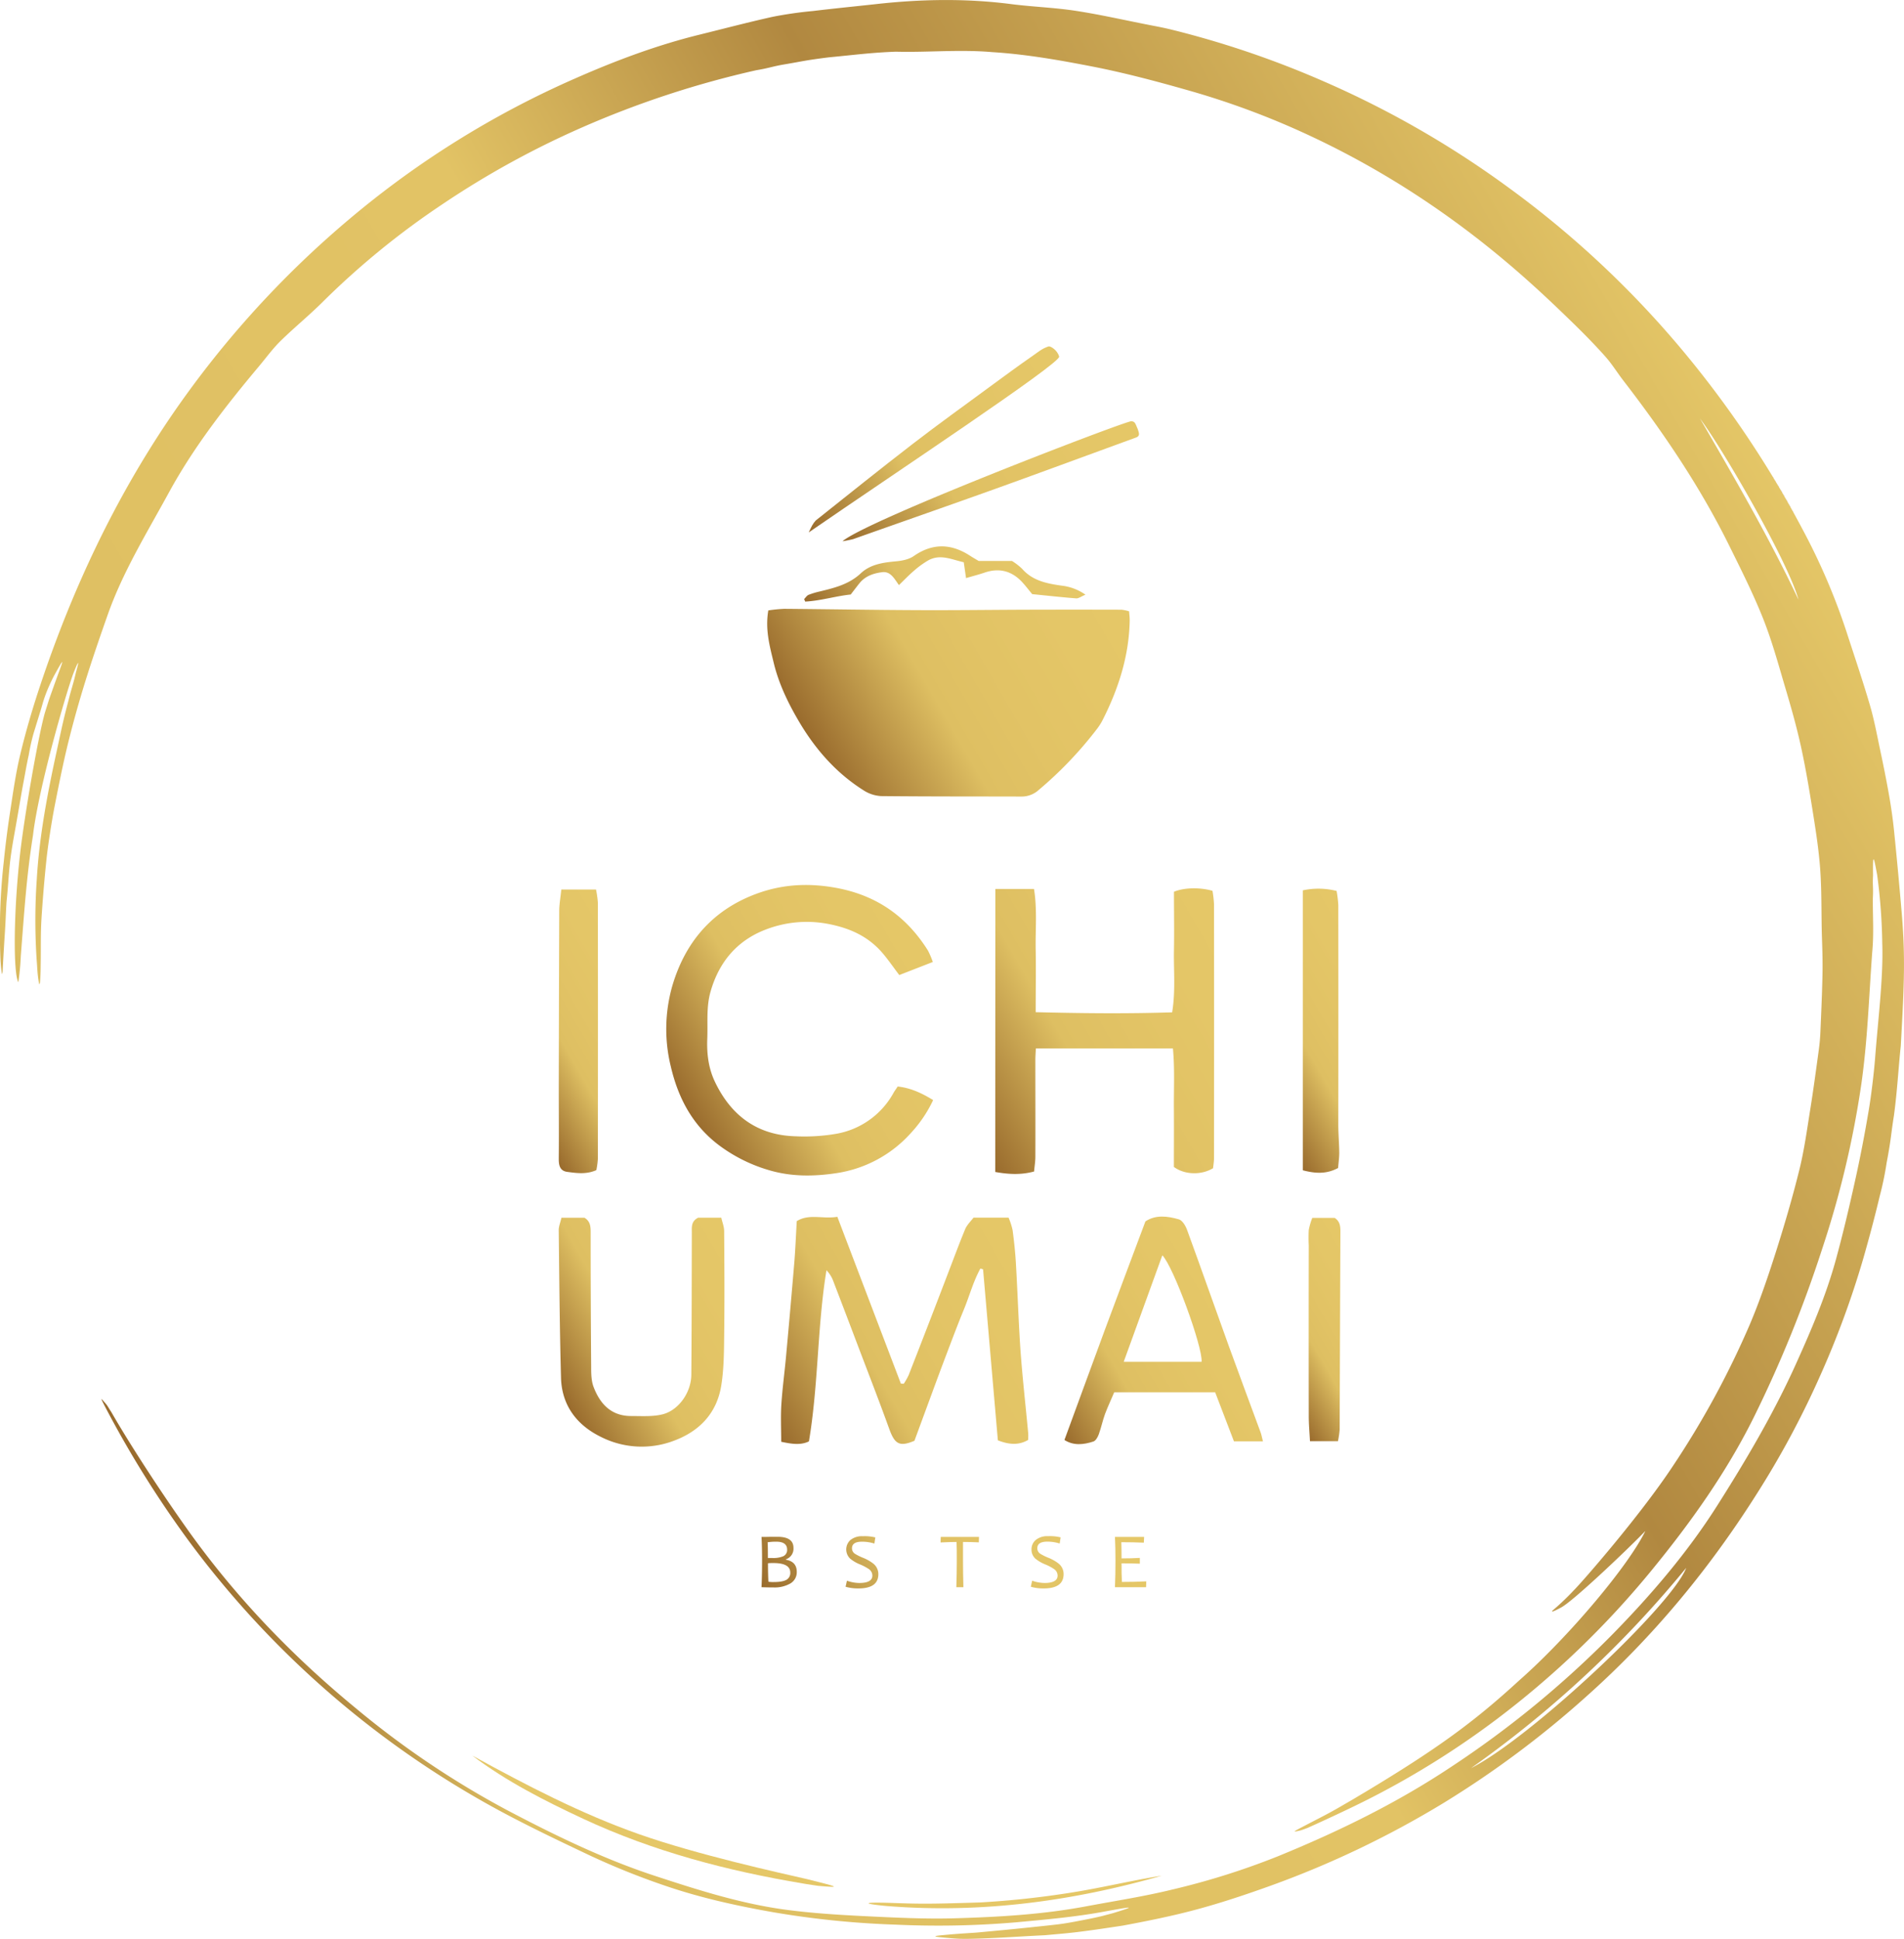 <svg id="Layer_1" data-name="Layer 1" xmlns="http://www.w3.org/2000/svg" xmlns:xlink="http://www.w3.org/1999/xlink" viewBox="0 0 833.46 848.41"><defs><style>.cls-1{fill:url(#linear-gradient);}.cls-2{fill:url(#linear-gradient-2);}.cls-3{fill:url(#linear-gradient-3);}.cls-4{fill:url(#linear-gradient-4);}.cls-5{fill:url(#linear-gradient-5);}.cls-6{fill:url(#linear-gradient-6);}.cls-7{fill:url(#linear-gradient-7);}.cls-8{fill:url(#linear-gradient-8);}.cls-9{fill:url(#linear-gradient-9);}.cls-10{fill:url(#linear-gradient-10);}.cls-11{fill:url(#linear-gradient-11);}.cls-12{fill:url(#linear-gradient-12);}.cls-13{fill:url(#linear-gradient-13);}.cls-14{fill:#e5c767;}.cls-15{fill:url(#linear-gradient-14);}</style><linearGradient id="linear-gradient" x1="340.79" y1="659.4" x2="1064.92" y2="241.33" gradientUnits="userSpaceOnUse"><stop offset="0" stop-color="#996b2d"/><stop offset="0.08" stop-color="#debf62"/><stop offset="0.48" stop-color="#e2c365"/><stop offset="0.67" stop-color="#b18840"/><stop offset="1" stop-color="#e4c667"/><stop offset="1" stop-color="#a77c38"/></linearGradient><linearGradient id="linear-gradient-2" x1="642.18" y1="354.81" x2="771.52" y2="280.14" gradientUnits="userSpaceOnUse"><stop offset="0" stop-color="#996b2d"/><stop offset="0.38" stop-color="#debf62"/><stop offset="0.58" stop-color="#e2c365"/><stop offset="0.81" stop-color="#e4c667"/><stop offset="1" stop-color="#e5c767"/></linearGradient><linearGradient id="linear-gradient-3" x1="705.48" y1="512.62" x2="830.07" y2="440.68" xlink:href="#linear-gradient-2"/><linearGradient id="linear-gradient-4" x1="620.33" y1="645.4" x2="737.39" y2="577.81" xlink:href="#linear-gradient-2"/><linearGradient id="linear-gradient-5" x1="584.12" y1="508.62" x2="693.24" y2="445.62" xlink:href="#linear-gradient-2"/><linearGradient id="linear-gradient-6" x1="524.64" y1="625.94" x2="610.69" y2="576.26" xlink:href="#linear-gradient-2"/><linearGradient id="linear-gradient-7" x1="745.7" y1="647.09" x2="825.93" y2="600.77" xlink:href="#linear-gradient-2"/><linearGradient id="linear-gradient-8" x1="506.25" y1="495.38" x2="570.62" y2="458.22" xlink:href="#linear-gradient-2"/><linearGradient id="linear-gradient-9" x1="830.5" y1="495.32" x2="894.53" y2="458.36" xlink:href="#linear-gradient-2"/><linearGradient id="linear-gradient-10" x1="838.93" y1="623.04" x2="889.83" y2="593.65" xlink:href="#linear-gradient-2"/><linearGradient id="linear-gradient-11" x1="660" y1="273.74" x2="778.41" y2="205.37" xlink:href="#linear-gradient-2"/><linearGradient id="linear-gradient-12" x1="634.44" y1="251.24" x2="750.15" y2="184.44" xlink:href="#linear-gradient-2"/><linearGradient id="linear-gradient-13" x1="651.67" y1="314.08" x2="745.02" y2="260.18" xlink:href="#linear-gradient-2"/><linearGradient id="linear-gradient-14" x1="634.64" y1="748.9" x2="769.78" y2="670.88" xlink:href="#linear-gradient-2"/></defs><title>ichiumai_logo</title><path class="cls-1" d="M331.78,641c.86,1.28.55.89,2,3.14,7.59,13.27,21,34,32.79,50.6,21,29.68,46,55.76,74.16,78.9a390.42,390.42,0,0,0,66.12,44.55c20.88,11,42.12,21.36,64.69,28.78,19,6.24,38,12.31,57.82,14.92,11.36,1.49,22.84,2.21,34.29,2.77,13.2.64,26.43,1.31,39.62.92,19.12-.56,38.25-1.67,57.12-5.21C773,858,785.76,856.06,798.23,853a324.13,324.13,0,0,0,46.12-14.52c26.3-10.74,51.71-23.11,75.44-38.85a434.89,434.89,0,0,0,71.29-58.51c17-17.36,32.68-35.71,45.69-56.21,12.56-19.8,24.49-40,34.19-61.41,6.81-15.07,13.33-30.21,17.7-46.16,3.07-11.23,5.75-22.58,8.28-34,2.28-10.2,4.26-20.47,6-30.77,1.13-6.49,2.41-17.18,2.91-23.75,1.27-16.62,3.62-35,3.1-49.89a249.19,249.19,0,0,0-2.23-29.91c-1.56-8.57-1.93-9.62-1.8.24-.28,4.84.19,4.66-.09,10-.06,8,.52,15.5-.29,23.8-1.47,20.21-2,38-4.72,57.33a420.82,420.82,0,0,1-17.21,72.4,543.73,543.73,0,0,1-30,73.81c-12,24.08-27.56,45.9-44.58,66.67A394.12,394.12,0,0,1,940,778.61a376,376,0,0,1-53.88,33.79c-9.64,5-25.38,12.16-28.73,13.64-.89.32-1.76.68-3,1.08-4.24,1-3.16.54,2-2.17,6.66-3.5,9.7-4.86,17.85-9.66,3.28-1.85,5.24-3.1,7.85-4.62,32.13-19.27,48.26-31.09,68.06-49.28,21.32-18.76,47.61-49.88,55.09-65.27-5.87,6.2-31.37,30.62-36.92,33.5-3.41,1.86-4.9,2.32-3.24.92A111.15,111.15,0,0,0,974,722c3.63-3.6,28.72-32.35,43-53.85a386.44,386.44,0,0,0,33.9-62.23c4.33-10.19,7.92-20.73,11.29-31.29,3.85-12.06,7.42-24.23,10.46-36.51,2.17-8.74,3.38-17.74,4.81-26.65,1.39-8.64,2.54-17.33,3.73-26q.51-3.78.68-7.59c.35-8.16.72-16.33.9-24.49.13-5.35,0-10.7-.19-16.05-.37-10.28-.06-20.61-.8-30.86-.6-8.29-1.88-16.56-3.19-24.78-1.55-9.75-3.17-19.5-5.29-29.13-1.94-8.8-4.42-17.49-7-26.13-2.95-10-5.71-20.05-9.55-29.69-4.3-10.78-9.55-21.21-14.7-31.63-12.76-25.84-28.83-49.59-46.4-72.36-2.66-3.44-4.95-7.2-7.82-10.44-4.37-4.93-9-9.65-13.7-14.25-6.48-6.31-13-12.55-19.77-18.59-30.39-27.25-64-49.63-101.29-66.34a353.16,353.16,0,0,0-49-17.72C790.64,61.61,777,58,763.27,55.32,749,52.54,734.34,49.94,719.39,49c-14.33-1.24-28,.17-42.26-.19-10.49.38-17.93,1.39-29.3,2.47-10.54,1.32-11.39,1.72-18.94,3-5.75.94-6.82,1.64-12.89,2.65a418.66,418.66,0,0,0-76.76,25.27,389,389,0,0,0-60.64,33.41,350.9,350.9,0,0,0-52.12,42.49c-6,6-12.65,11.39-18.72,17.35-3.45,3.4-6.33,7.38-9.46,11.11-14.55,17.36-28.51,35.27-39.35,55.14-9.55,17.51-20.13,34.6-26.81,53.56-3.4,9.65-6.74,19.32-9.78,29.09q-4.1,13.15-7.43,26.54c-2.27,9.18-4.11,18.46-5.94,27.74-1.27,6.46-2.95,17.09-3.64,23.64Q304,415.14,303.18,428c-.45,7.46-.22,12.88-.36,20.36,0,2.23-.18,11.48-.85,7.48s-.63-6.51-.87-9.09a259.7,259.7,0,0,1,0-35.62c1.1-19,4.67-37.63,8.71-56.16,2.06-9.47,2.72-13,5.2-22.35,1.31-5.36,2-6.71,3.22-12.14,1.45-5.12,1.5-6.23-1.18.56-3.22,8.77-15.15,49.8-17.61,70.73-2.8,17.81-3.73,32.16-5.33,52.86a108.32,108.32,0,0,1-1.09,11.4c-2.56-5.24-1.91-37.44,1.68-63.33,2.91-20.93,7.93-48.19,10.17-55.3,2.44-7.7,1-3.36,3.7-11,3.64-10.24,5.62-14.44.88-5.93a70.71,70.71,0,0,0-5,11.09c-1.2,3.67-.48,1.78-2.17,7.16-2.57,8.34-2,6.51-2.57,8.34a91.28,91.28,0,0,0-2.11,9.48c-.91,4-1.7,8.82-2.81,14.6-.95,5.46-1.9,11.08-2.87,16.54s-2,10.93-2.59,16.44-.84,10.95-1.45,16.54c-.36,5.43-.35,8.3-.82,15-.35,5.4-.63,10.39-.94,16l-.15.77c-.32-.31-.71-5.28-.74-6.19a277.22,277.22,0,0,1,1.41-42.83c.72-7.09,1.6-14.18,2.68-21.22,1.34-8.71,2.53-17.47,4.59-26,2.45-10.2,5.43-20.3,8.76-30.26,13.82-41.39,32.17-80.63,56.71-116.83a428.74,428.74,0,0,1,78.06-86.62,405.89,405.89,0,0,1,99.27-61.93c17.62-7.77,35.66-14.55,54.42-19.17,10.75-2.65,21.46-5.48,32.27-7.87A176.77,176.77,0,0,1,640.94,31c9.13-1.1,18.29-2,27.44-3,19.78-2.21,39.55-2.57,59.36,0,9.3,1.18,18.72,1.49,28,2.9,11.49,1.75,22.85,4.41,34.27,6.59,2.54.48,5.08,1,7.59,1.61a413.28,413.28,0,0,1,66.35,22.48,420.68,420.68,0,0,1,81.69,46.9A425.17,425.17,0,0,1,1021.93,180a451,451,0,0,1,52.42,78.36,279.57,279.57,0,0,1,18.86,44c3.41,10.55,7,21.05,10.13,31.68,2,6.64,3.24,13.47,4.68,20.24s2.81,13.58,4,20.41c.87,5,1.58,10,2.09,15q1.77,17.37,3.25,34.78c1.72,19.81,1.27,31.26-.31,59.42-1.07,10.19-1.52,19.61-3,30.56-1.27,7.78-1.17,10.06-3.16,20.41a136.27,136.27,0,0,1-3,14.54c-2.2,9.25-4.65,18.44-7.27,27.58a398.49,398.49,0,0,1-18.88,51.27,391.22,391.22,0,0,1-26.2,49.22c-21.24,34-46.45,64.68-76.45,91.35a428.21,428.21,0,0,1-61.86,46.12,419.69,419.69,0,0,1-76,36.39c-10.62,3.82-21.35,7.41-32.23,10.35-10.69,2.89-21.6,5.08-32.49,7.11C755,872.08,753.12,872,742.46,873c-11.69.54-22.59,1.42-33.73,1.58a68.51,68.51,0,0,1-7.92-.32c-8.82-.75-8.17-.85.31-1.61,5.77-.48,10.12-.69,11.84-.85,12.48-1.16,17.78-1.66,30.23-3,6.54-.72,7.49-.74,19.19-3.07,5.79-1.22,4.51-1,9.82-2.38,9.77-3,8.53-2.9.37-1.44-3.15.55-3.48.62-4.87.88-12.67,2.3-25.46,3.4-38.27,4.59a400,400,0,0,1-52.14,1A395.21,395.21,0,0,1,623.84,863c-16.28-2.85-32.4-6.4-48-11.77A322.94,322.94,0,0,1,543,838c-16.49-7.81-33-15.67-48.82-24.79A413.77,413.77,0,0,1,367.3,700a457.74,457.74,0,0,1-35.83-57.39c-3.19-6.08-2-4.2-.57-2.68ZM928.94,799.88c25.8-13,87.93-71.16,94.19-87.63A476.7,476.7,0,0,1,928.94,799.88Zm100.24-590.54c17.91,30.79,31.26,54.19,43.11,79.27C1068,272.62,1039.79,223.55,1029.18,209.34Z" transform="translate(-285.01 -26.19)"/><path class="cls-2" d="M621.33,293.29a67.61,67.61,0,0,1,7-.7c19.47.16,38.94.5,58.41.58,15.82.08,31.65-.13,47.47-.19q20.87-.06,41.74,0a17.67,17.67,0,0,1,3.32.71c.1,1.46.29,2.79.26,4.11-.31,15.39-4.87,29.64-11.75,43.25a24.69,24.69,0,0,1-2.5,4,169,169,0,0,1-25.51,26.75,11.14,11.14,0,0,1-7.54,2.95c-20.52-.06-41,0-61.56-.21A15.68,15.68,0,0,1,663,372c-11.84-7.48-20.88-17.72-28-29.68-4.89-8.24-9.1-16.88-11.33-26.22C621.94,308.92,619.89,301.65,621.33,293.29Z" transform="translate(-285.01 -26.19)"/><path class="cls-3" d="M720.72,415.19h16.92c1.45,9,.57,17.83.73,26.6s0,17.66,0,27.31c20,.49,39.64.71,59.74.07,1.54-9.47.63-18.32.79-27.1s0-17.31,0-25.66c4.35-1.87,11.5-2,16.86-.41a47.78,47.78,0,0,1,.67,5.78q.07,55.58,0,111.17c0,1.54-.28,3.08-.41,4.42-5.14,3.11-12.47,2.92-17.15-.56,0-8.35.06-17,0-25.7s.41-17.27-.42-26.14h-60c-.08,1.81-.22,3.48-.22,5.15,0,14.09.06,28.18,0,42.27,0,2.05-.35,4.09-.56,6.42-5.75,1.56-11.15,1.24-17,.21Z" transform="translate(-285.01 -26.19)"/><path class="cls-4" d="M711.16,559H726.5a30.19,30.19,0,0,1,1.76,5.42c.65,4.83,1.17,9.68,1.45,14.54.75,12.67,1.14,25.36,2,38,.88,12.12,2.25,24.2,3.38,36.3.09,1,0,2,0,3-3.78,2.21-7.89,2.3-13.27.18-2.15-24.8-4.31-49.82-6.48-74.84l-1.17-.33c-3.14,5.69-4.8,12.06-7.26,18-2.64,6.4-5.07,12.9-7.53,19.37-2.4,6.31-4.74,12.64-7.08,19s-4.66,12.64-7,19c-6.47,2.72-8.59,1.54-11-5.12-4.42-12.23-9.14-24.35-13.76-36.51q-5.34-14.1-10.75-28.19a13.75,13.75,0,0,0-3-4.8c-4.05,24.76-3.47,49.77-7.67,74.88-3.61,1.8-7.76,1.11-12.14.17,0-5.62-.27-11,.06-16.26.45-7.1,1.43-14.17,2.07-21.26q1.86-20.25,3.57-40.5c.5-6,.73-12.1,1.11-18.53,5.47-3.37,11.42-.79,17.76-1.89l27.81,73,1.28.05a30.12,30.12,0,0,0,2.13-3.78q9-23,17.82-46.12c2.31-6,4.53-12,7-17.94C708.46,562,710,560.52,711.16,559Z" transform="translate(-285.01 -26.19)"/><path class="cls-5" d="M693.48,507.56A56.21,56.21,0,0,1,683.72,522a54.5,54.5,0,0,1-32.42,17.51c-9.81,1.49-19.92,1.67-29.92-1.36a68.45,68.45,0,0,1-21.29-10.57c-11.78-8.73-18.16-20.71-21.43-34.68a68.65,68.65,0,0,1,.58-35.07c5.54-19.05,17.25-33.07,36.27-40.31,11.5-4.38,23.07-5.06,35.25-2.87,17.77,3.2,31,12.4,40.45,27.48a36.76,36.76,0,0,1,2.13,5l-14.68,5.72c-2.77-3.65-5-6.95-7.59-9.92C665,436,657.3,432.45,648.2,430.61a49.78,49.78,0,0,0-27.11,2c-12.87,4.62-21.15,14-25,27.34-2,6.88-1.19,13.76-1.47,20.65-.27,6.53.48,12.89,3.27,18.8,7.05,14.91,18.59,23.56,35.39,24a82.08,82.08,0,0,0,18.08-1.14,35.62,35.62,0,0,0,24.92-18.1c.43-.75,1-1.44,1.68-2.54C683.46,502.21,688.35,504.4,693.48,507.56Z" transform="translate(-285.01 -26.19)"/><path class="cls-6" d="M530.77,559.05h10.09c2.73,1.63,2.71,4.14,2.71,6.86q0,29.24.22,58.48c0,2.93.05,6.07,1.07,8.73,2.86,7.5,7.83,12.77,16.59,12.69,4.5,0,9.17.33,13.46-.71,7.15-1.73,12.66-9.59,12.72-17.34.17-20.71.17-41.42.22-62.13,0-2.44-.38-5,2.76-6.6h10.14c.44,2,1.24,3.9,1.25,5.83.12,15.49.21,31,0,46.46-.07,7.12-.15,14.34-1.29,21.33-2,12-9.56,19.86-20.78,24a39.61,39.61,0,0,1-31.9-1.72c-10.52-5.15-17.11-13.77-17.44-25.85-.59-21.56-.75-43.14-1-64.71C529.62,562.74,530.31,561.11,530.77,559.05Z" transform="translate(-285.01 -26.19)"/><path class="cls-7" d="M837.85,656.88H825.16c-2.71-7-5.41-14.1-8.22-21.45H772.75c-1.23,2.91-2.74,6.12-4,9.44-1.07,2.92-1.69,6-2.75,8.93-.44,1.21-1.32,2.82-2.36,3.16-4.3,1.41-8.69,1.89-12.68-.67,6-16.24,11.74-32.16,17.62-48s11.78-31.49,17.83-47.65c4.5-3,9.7-2.31,14.65-.89,1.56.45,3,2.93,3.64,4.77,6.2,16.94,12.17,34,18.3,50.91,4.49,12.4,9.14,24.74,13.68,37.12C837.13,653.6,837.31,654.77,837.85,656.88Zm-60.94-34.81H811c.52-6.46-12.36-41.75-17.19-46.58Z" transform="translate(-285.01 -26.19)"/><path class="cls-8" d="M530.71,415.42h15.2a45.06,45.06,0,0,1,.81,5.77q.07,56.06,0,112.11a35.54,35.54,0,0,1-.67,4.92c-4.44,1.95-8.62,1.29-12.7.76-3.29-.43-3.77-2.92-3.74-5.84.1-10.43,0-20.86,0-31.29q.07-38.84.2-77.69C529.9,421.44,530.39,418.73,530.71,415.42Z" transform="translate(-285.01 -26.19)"/><path class="cls-9" d="M855.31,538.28V415.79a32.24,32.24,0,0,1,14.79.26,52.68,52.68,0,0,1,.74,6.13q.06,48,0,95.93c0,4.16.38,8.33.42,12.5,0,2.2-.33,4.41-.51,6.67C865.67,540,860.87,539.73,855.31,538.28Z" transform="translate(-285.01 -26.19)"/><path class="cls-10" d="M870.69,656.82H858.44c-.2-3.9-.53-7.45-.53-11q-.07-37.34,0-74.67a63.94,63.94,0,0,1,0-6.78,30.26,30.26,0,0,1,1.54-5.26h9.79c2.32,1.49,2.53,3.64,2.52,6q-.18,43.32-.32,86.66A40.47,40.47,0,0,1,870.69,656.82Z" transform="translate(-285.01 -26.19)"/><path class="cls-11" d="M780.29,210.5c1.65.21,1.68,1,2.77,3.48.5,1.63,1.2,3-.88,3.71-20.51,7.46-44.91,16.5-65.47,23.84-19.42,6.94-38.77,13.67-58.2,20.56a47.34,47.34,0,0,1-4.7.93C665.07,253.54,778.16,210.21,780.29,210.5Z" transform="translate(-285.01 -26.19)"/><path class="cls-12" d="M744.06,177.76c.85-.15,3.85,1.65,4.6,4.5.11,3.26-73,51.66-109.64,76.91,1.3-2.76,1.78-3.77,3.05-5.2,14.15-11.25,28.24-22.57,42.56-33.6,11-8.48,22.31-16.59,33.51-24.83,6.3-4.63,12.6-9.27,19-13.71C739.43,180.27,741.05,178.72,744.06,177.76Z" transform="translate(-285.01 -26.19)"/><path class="cls-13" d="M760.16,286.41c-1.9.79-3,1.69-4.06,1.61-6.38-.49-12.75-1.2-19.25-1.85-1.65-1.95-3.19-4.07-5-5.89-4.49-4.45-9.8-5.59-15.81-3.54-2.56.87-5.18,1.54-8.15,2.41-.39-2.71-.68-4.7-1-6.94-5.24-1.13-10.28-3.76-15.58-.79a39.84,39.84,0,0,0-6.19,4.49c-2.2,1.87-4.21,4-6.62,6.3-2.12-3-3.7-6.1-7.36-5.64-3.84.48-7.45,1.73-10,4.95-1.18,1.49-2.33,3-3.74,4.82-6.56.66-13.13,2.75-19.93,3.09-.15-.37-.3-.74-.44-1.1.63-.64,1.16-1.53,1.92-1.85a33.78,33.78,0,0,1,5-1.5c6.41-1.56,12.71-3.11,17.82-7.88,4.23-4,9.82-4.77,15.46-5.29,2.65-.24,5.63-.82,7.74-2.28,8.34-5.81,16.45-5.5,24.72-.13,1.16.76,2.37,1.44,3.73,2.25H728a27.31,27.31,0,0,1,4.43,3.43c4.6,5.27,10.86,6.45,17.25,7.37A22.47,22.47,0,0,1,760.16,286.41Z" transform="translate(-285.01 -26.19)"/><path class="cls-14" d="M643.11,851.39c-6.45-1-4.55-.64-6.45-1-33.29-5.55-65.72-14.06-96.42-28.37-16.91-7.88-33.52-16.33-48.5-27.63,23.71,13,47.57,25.45,73.2,34.47,25.38,8.92,60.74,16.71,73.45,19.62C651.09,851.67,654.46,852.41,643.11,851.39Z" transform="translate(-285.01 -26.19)"/><path class="cls-14" d="M673.52,858.81c14,.47,16.63.6,40.62-.16a396,396,0,0,0,39.91-4.32c13.24-2.09,26.31-5.28,39.54-7.39-39.23,11.21-79.1,16.55-119.89,13.32C666.13,859.63,659.26,858.45,673.52,858.81Z" transform="translate(-285.01 -26.19)"/><path class="cls-15" d="M633.79,714a5.68,5.68,0,0,1-2.79,5.07,13.75,13.75,0,0,1-7.46,1.74c-.88,0-2.61,0-5.18-.1q.24-5.24.24-11.56,0-5.94-.24-10.44h2l2.38-.05c1.2,0,2.07,0,2.61,0,4.68,0,7,1.61,7,4.85a4.88,4.88,0,0,1-3.33,5v.17Q633.79,709.52,633.79,714Zm-4.22-9.7q0-3.49-4.72-3.5a23.18,23.18,0,0,0-3.83.26q.13,1.22.13,6.88.83,0,1.83,0a11.44,11.44,0,0,0,4.86-.76A3,3,0,0,0,629.57,704.3Zm1.37,10q0-4.15-7.37-4.16c-.9,0-1.7,0-2.38.1q0,4.51.18,8.07a11.58,11.58,0,0,0,2.27.15q4.07,0,5.78-1.07A3.39,3.39,0,0,0,630.94,714.29Z" transform="translate(-285.01 -26.19)"/><path class="cls-15" d="M652.37,718.16l-.1,2.55H638.64q.24-5.24.24-11.56,0-5.94-.24-10.44h12.78l-.13,2.52q-4.65-.21-9.86-.21.11,2.63.1,7.09,4.5,0,8-.21v2.52q-3.75-.15-8-.15c0,2.89.05,5.61.16,8.14Q647.3,718.41,652.37,718.16Z" transform="translate(-285.01 -26.19)"/><path class="cls-15" d="M669.5,715q0,6.26-8.7,6.25a19.73,19.73,0,0,1-5.64-.73l.59-2.65a16.61,16.61,0,0,0,5.39,1q5.75,0,5.74-3.24a3.47,3.47,0,0,0-1.48-2.81,21.92,21.92,0,0,0-3.92-2.08,16.07,16.07,0,0,1-4.31-2.52,5.57,5.57,0,0,1,0-8.06,7.92,7.92,0,0,1,5.49-1.75,19.23,19.23,0,0,1,5.51.52l-.4,2.69a18.13,18.13,0,0,0-5.46-.82q-4.35,0-4.35,2.91a2.85,2.85,0,0,0,1.25,2.35,22.68,22.68,0,0,0,3.59,1.79,18,18,0,0,1,4.56,2.6A5.84,5.84,0,0,1,669.5,715Z" transform="translate(-285.01 -26.19)"/><path class="cls-15" d="M688.43,698.71l-.08,2.38q-3.35-.17-6.92-.17,0,3.26,0,8.23,0,5.52.17,11.56h-3.09q.19-5.76.2-11.56c0-3.27,0-6-.1-8.23q-2.51,0-7,.21l.08-2.42Z" transform="translate(-285.01 -26.19)"/><path class="cls-15" d="M713.56,698.71l-.08,2.38q-3.35-.17-6.92-.17,0,3.26,0,8.23,0,5.52.17,11.56h-3.09q.2-5.76.2-11.56c0-3.27,0-6-.1-8.23q-2.51,0-7,.21l.08-2.42Z" transform="translate(-285.01 -26.19)"/><path class="cls-15" d="M734.38,720.71h-3.56q0-1.12-2.13-7.11h-9.75q-2.1,5.89-2.1,7.11h-3.41c0-.41,1.45-4,4.36-10.8s4.36-10.53,4.36-11.2h3.92q0,1,4.15,11T734.38,720.71Zm-6.47-9.33q-4-9.92-4-10.54h-.19q0,.52-4.1,10.54Z" transform="translate(-285.01 -26.19)"/><path class="cls-15" d="M750.59,715q0,6.26-8.7,6.25a19.85,19.85,0,0,1-5.65-.73l.59-2.65a16.65,16.65,0,0,0,5.39,1q5.74,0,5.75-3.24a3.48,3.48,0,0,0-1.49-2.81,21.2,21.2,0,0,0-3.92-2.08,16.41,16.41,0,0,1-4.31-2.52,5.19,5.19,0,0,1-1.7-4,5.25,5.25,0,0,1,1.74-4.08,7.89,7.89,0,0,1,5.49-1.75,19.23,19.23,0,0,1,5.51.52l-.41,2.69a18,18,0,0,0-5.46-.82q-4.33,0-4.34,2.91a2.85,2.85,0,0,0,1.25,2.35,22.42,22.42,0,0,0,3.58,1.79,18.09,18.09,0,0,1,4.57,2.6A5.84,5.84,0,0,1,750.59,715Z" transform="translate(-285.01 -26.19)"/><path class="cls-15" d="M769.52,698.71l-.09,2.38q-3.34-.17-6.91-.17,0,3.26,0,8.23c0,3.68,0,7.53.17,11.56h-3.1q.21-5.76.21-11.56c0-3.27,0-6-.1-8.23q-2.5,0-7,.21l.09-2.42Z" transform="translate(-285.01 -26.19)"/><path class="cls-15" d="M786.79,718.16l-.1,2.55H773.07q.23-5.24.23-11.56,0-5.94-.23-10.44h12.77l-.13,2.52q-4.65-.21-9.85-.21c.06,1.75.1,4.11.1,7.09q4.49,0,8-.21v2.52q-3.75-.15-8-.15c0,2.89,0,5.61.15,8.14Q781.72,718.41,786.79,718.16Z" transform="translate(-285.01 -26.19)"/></svg>
